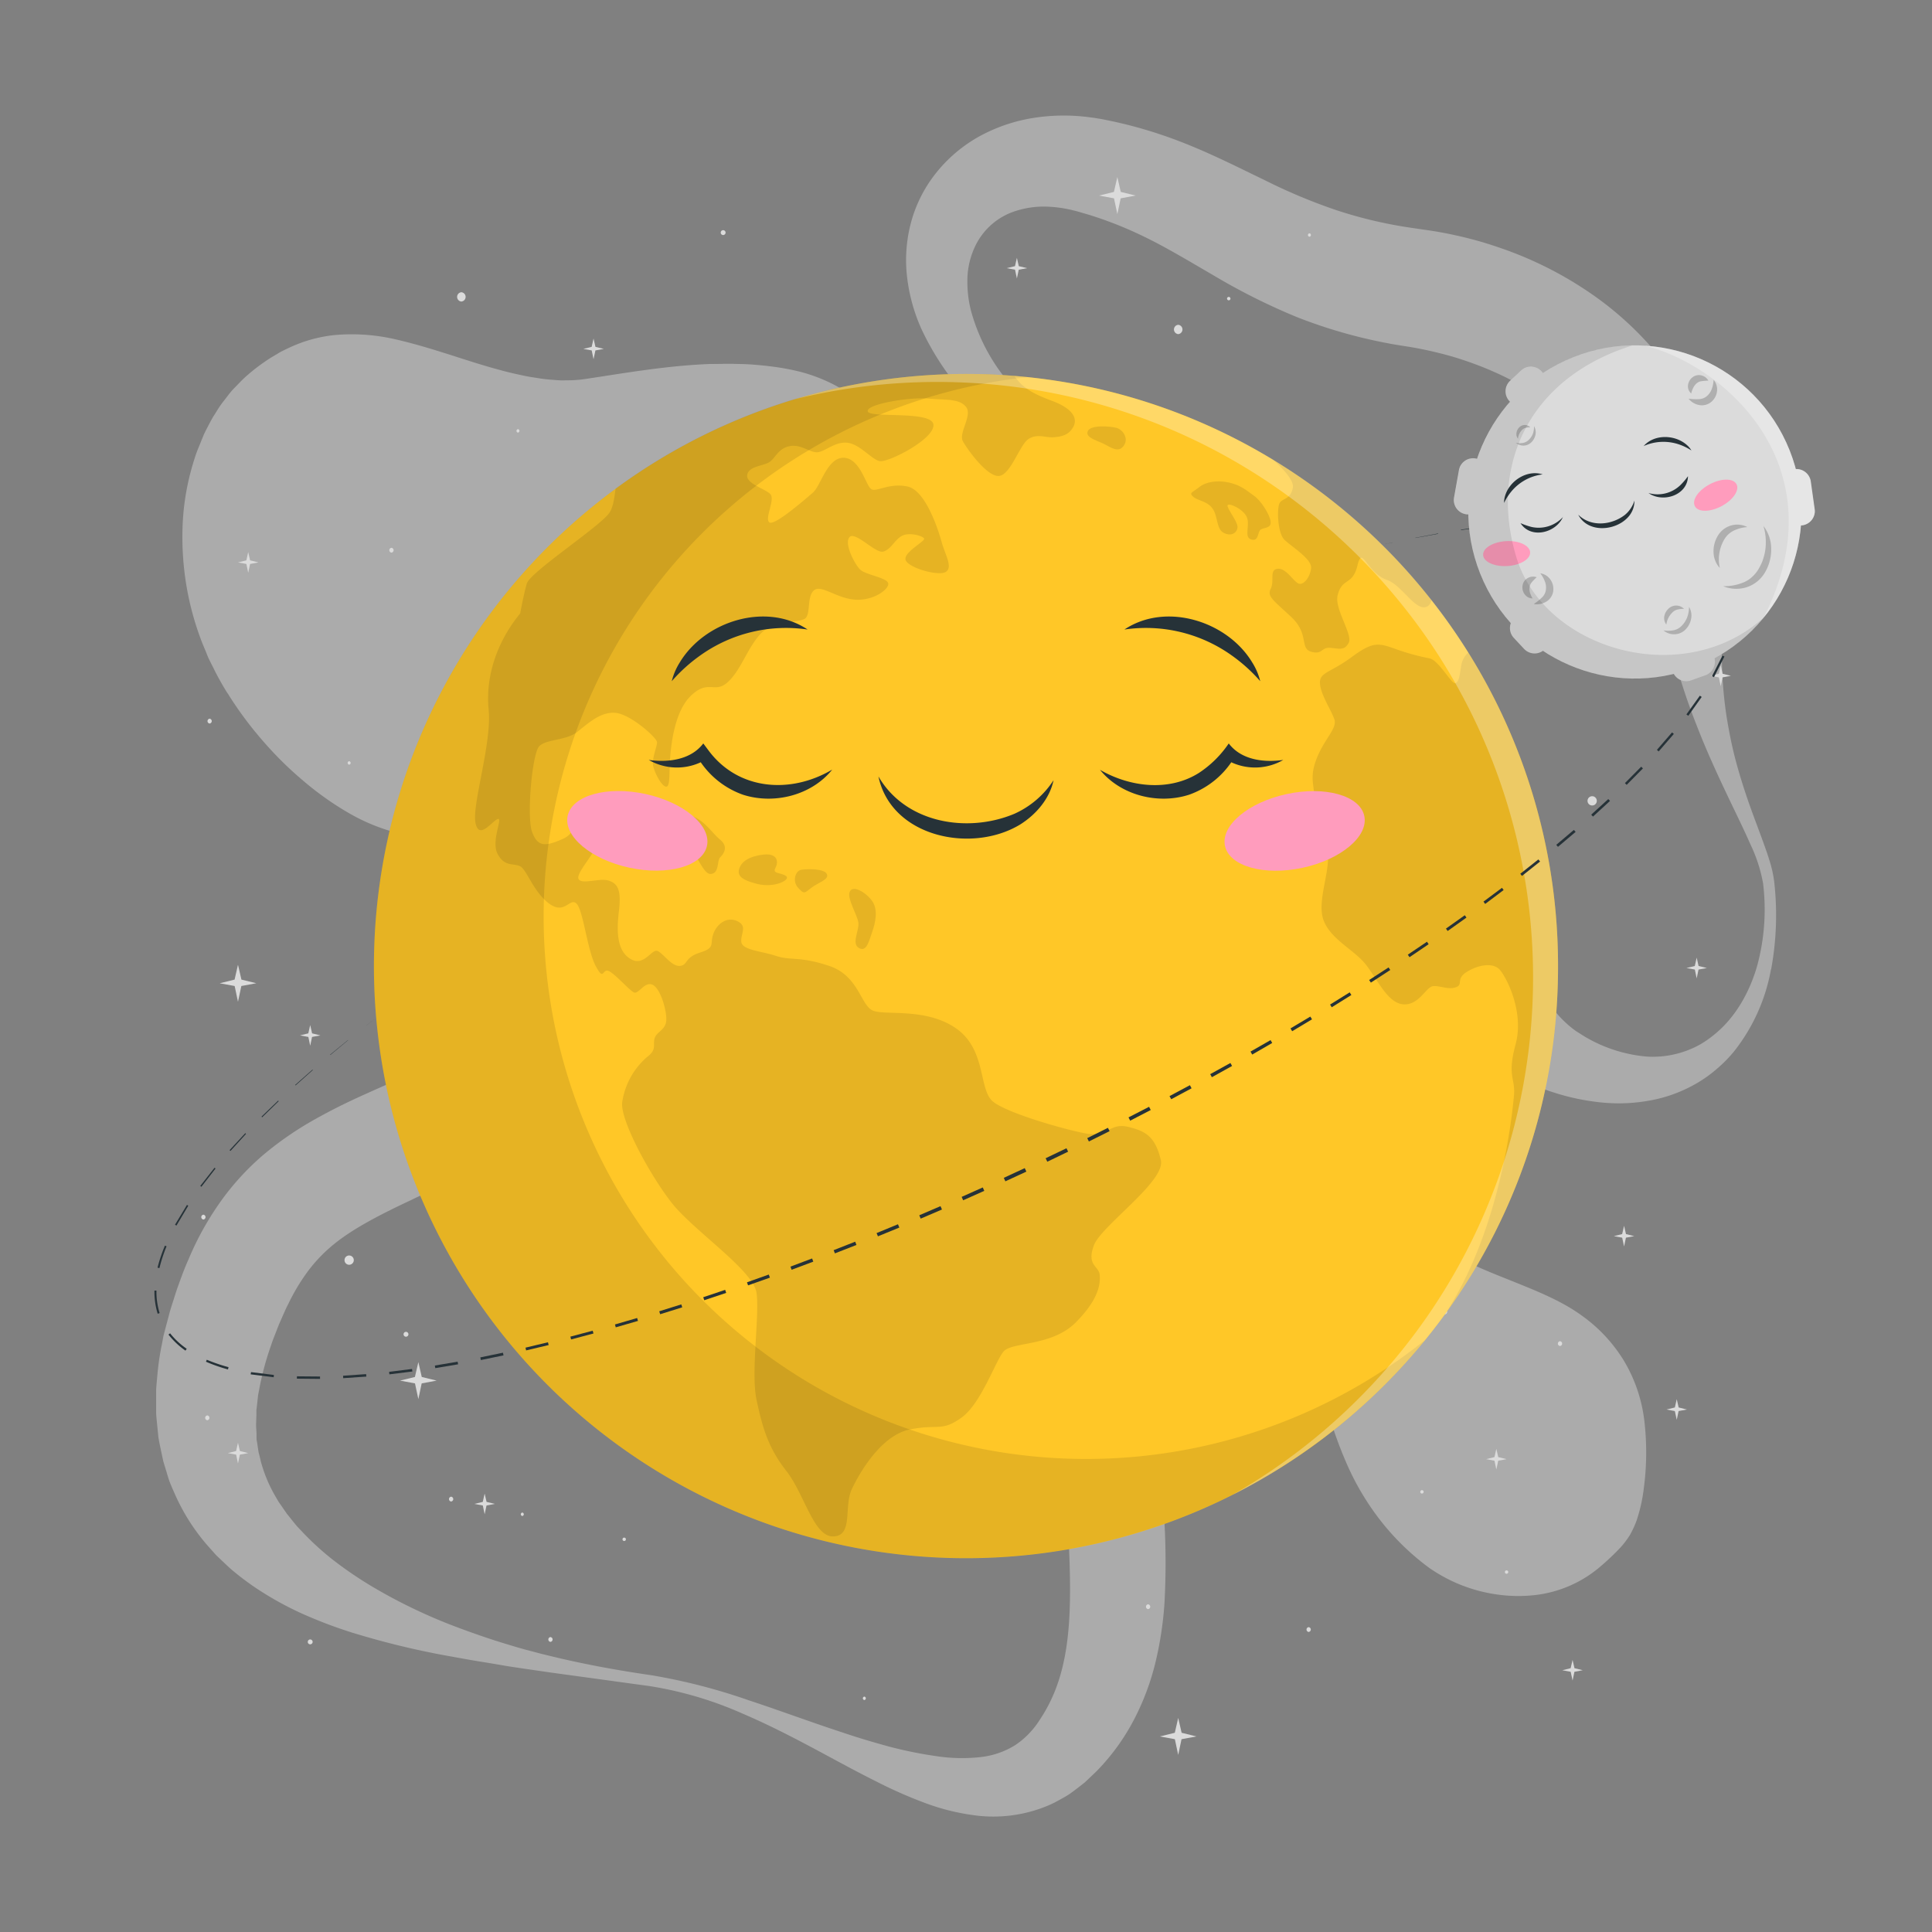 <svg xmlns="http://www.w3.org/2000/svg" viewBox="0 0 500 500"><rect x="0" y="0" width="500" height="500" fill="#808080" stroke="none"/><g id="freepik--background-complete--inject-15"><g style="opacity:0.4"><path d="M453,218.5c-1.47-3.34-3.08-6.66-4.69-10-3.21-6.7-6.41-13.52-9.16-20.63a165.72,165.72,0,0,1-7-22.07c-.46-1.9-.86-3.82-1.25-5.74s-.71-4-1.05-5.58c-.68-3.41-1.52-6.74-2.48-10a93,93,0,0,0-3.35-9.35,73.54,73.54,0,0,0-4.17-8.6,72.3,72.3,0,0,0-10.71-14.65c-8.08-8.68-18.7-14.83-30.5-18.72-2.94-1-6-1.78-9-2.45-1.52-.33-3-.62-4.52-.88l-2.71-.43c-1-.17-2-.31-3-.52a129.11,129.11,0,0,1-23.86-6.85,164.55,164.55,0,0,1-21.5-10.77c-6.56-3.81-12.47-7.39-18.39-10.22a97.41,97.41,0,0,0-9-3.81c-1.52-.57-3.06-1.08-4.61-1.57L279.82,55c-.66-.19-1.31-.38-2-.54a32.74,32.74,0,0,0-7.75-1,24,24,0,0,0-7.2,1.14,17.36,17.36,0,0,0-10.48,9.09,20.83,20.83,0,0,0-2,7.76,30.43,30.43,0,0,0,.89,8.92A48.52,48.52,0,0,0,260.25,98a62.15,62.15,0,0,0,15.2,14,94,94,0,0,0,19.06,9.43c6.75,2.53,13.79,4.51,21,6.56s14.65,4.19,22.13,8a47.36,47.36,0,0,1,10.86,7.45c.84.79,1.66,1.62,2.45,2.48s1.52,1.8,2.2,2.7c1.36,1.8,2.54,3.59,3.64,5.38a154.24,154.24,0,0,1,10.44,21.19c1.45,3.51,2.85,7,4.14,10.5s2.6,7,3.81,10.42c4.88,13.84,9.23,27.52,14.16,40.34a138.39,138.39,0,0,0,8.24,18,49,49,0,0,0,5,7.43,26.43,26.43,0,0,0,2.86,3c.49.47,1,.87,1.51,1.29l.78.58c.29.21.67.43,1,.64a37.61,37.61,0,0,0,17.61,6.06A25.18,25.18,0,0,0,440,270.3a27.55,27.55,0,0,0,4-2.84c5.15-4.28,8.78-10.64,10.74-17.46a55.6,55.6,0,0,0,1.54-21.4A39.46,39.46,0,0,0,453,218.5Zm5.33,32.36a47.73,47.73,0,0,1-9.56,21.24,35.08,35.08,0,0,1-4.31,4.4,34.14,34.14,0,0,1-5.09,3.7,37.19,37.19,0,0,1-12,4.54,44.71,44.71,0,0,1-12.9.58A59.39,59.39,0,0,1,402,282.7c-.51-.17-1-.31-1.53-.51l-1.69-.66a35.36,35.36,0,0,1-3.22-1.55,43.32,43.32,0,0,1-5.87-3.78,48.35,48.35,0,0,1-5.1-4.39c-1.59-1.53-3.05-3.12-4.45-4.73a104,104,0,0,1-13.26-20.57c-7.05-14.14-11.64-28.64-15.59-42.92-1-3.57-1.9-7.14-2.8-10.69l-2.66-10.54c-.91-3.47-1.76-6.93-2.73-10.27s-1.91-6.64-3.05-9.65c-.57-1.51-1.17-2.95-1.8-4.25-.31-.65-.63-1.25-.95-1.84s-.71-1.18-1.1-1.76a31,31,0,0,0-6.18-6.54c-5-4-11.45-7.27-18.1-10.13-13.36-5.82-27.93-10.41-41.22-18.44a101.69,101.69,0,0,1-9.64-6.62,86.35,86.35,0,0,1-8.78-7.92A70.45,70.45,0,0,1,238.4,85a45.8,45.8,0,0,1-3.57-12.66,37.82,37.82,0,0,1,.76-14.07,35.2,35.2,0,0,1,6.53-13.34,37.72,37.72,0,0,1,11.52-9.74,43,43,0,0,1,14-4.7,50.31,50.31,0,0,1,14.28-.15c1.17.14,2.31.33,3.46.53l3,.62c2,.45,4,.93,6,1.49a118.81,118.81,0,0,1,11.74,3.92c7.64,3,14.64,6.57,21.1,9.68a146,146,0,0,0,18.6,7.8,114.55,114.55,0,0,0,18.83,4.49l5.2.76c2.15.32,4.26.69,6.35,1.16a99.2,99.2,0,0,1,12.32,3.46,96.26,96.26,0,0,1,23.09,11.63,85,85,0,0,1,19.14,18.06A76.41,76.41,0,0,1,442.86,117a87.61,87.61,0,0,1,4.07,24.62,107,107,0,0,1-.36,12c-.16,2.08-.35,3.67-.51,5.46s-.27,3.52-.33,5.28a107.32,107.32,0,0,0,1.15,21.36c.59,3.56,1.28,7.12,2.2,10.64s2,7,3.19,10.48,2.52,6.91,3.8,10.41c.63,1.75,1.28,3.5,1.83,5.32a30.6,30.6,0,0,1,1.27,5.69A77,77,0,0,1,458.37,250.86Z" style="fill:#ebebeb"></path><path d="M142.45,432.84l-6.41-.93c-2.14-.32-4.28-.62-6.42-1s-4.28-.72-6.43-1.07-4.28-.76-6.43-1.14A212.62,212.62,0,0,1,91,422.48a120.45,120.45,0,0,1-12.77-4.85,84.31,84.31,0,0,1-12.38-6.91A73.67,73.67,0,0,1,60,406.28c-.95-.82-1.85-1.71-2.77-2.57-.46-.44-.93-.87-1.38-1.33l-1.28-1.44a52.39,52.39,0,0,1-8.84-13.23c-.57-1.25-1.13-2.5-1.65-3.77s-.85-2.62-1.27-3.94c-.2-.66-.42-1.32-.59-2l-.43-2c-.28-1.36-.59-2.72-.8-4.08l-.41-4.1c-.06-.69-.15-1.38-.17-2.06v-6.13c.09-1.33.22-2.66.34-4a67.15,67.15,0,0,1,1.17-7.85l.36-1.94.48-1.88,1-3.75c.32-1.27.71-2.44,1.09-3.62s.74-2.36,1.16-3.56c.88-2.39,1.71-4.77,2.81-7.18a76.74,76.74,0,0,1,7.89-14.35A67.17,67.17,0,0,1,68.24,298.8a85.84,85.84,0,0,1,13.23-9.11c4.41-2.47,8.68-4.57,12.84-6.43,8.33-3.76,16.2-7.08,24-10.54a416.17,416.17,0,0,0,45.19-23.34l2.75-1.64,2.73-1.69c1.81-1.14,3.64-2.24,5.44-3.41l11.11-7.18c1.92-1.26,3.91-2.43,5.87-3.65s4-2.3,6-3.45,4.05-2.21,6.09-3.29,4.13-2.07,6.21-3.08q6.27-3,12.74-5.5l3.24-1.23,3.29-1.14c2.17-.79,4.41-1.43,6.61-2.13,4.46-1.29,8.94-2.48,13.51-3.33a118.5,118.5,0,0,1,13.79-1.93,93.55,93.55,0,0,1,27.69,1.54c2.27.45,4.5,1.09,6.73,1.72l3.28,1.11c1.09.37,2.14.86,3.22,1.28a70.86,70.86,0,0,1,12.14,6.52,75,75,0,0,1,10.51,8.77c.78.83,1.58,1.62,2.36,2.49l2.26,2.74a38.67,38.67,0,0,1,3.85,6.16,33.22,33.22,0,0,1,3.41,14.53,46.75,46.75,0,0,1-2.45,14.52,91.67,91.67,0,0,1-5.49,13.08c-1,2.1-2.11,4.13-3.21,6.16l-3.38,6c-4.55,7.88-9.22,15.5-13.34,23.15-2.05,3.81-4,7.61-5.62,11.38a67.12,67.12,0,0,0-3.91,11.1A65.56,65.56,0,0,0,299.3,350a115.73,115.73,0,0,0-.17,11.82l.12,3,.18,3.08c.14,2.07.25,4.14.43,6.25l1,12.91a192.7,192.7,0,0,1,.51,27.8,91.48,91.48,0,0,1-2.25,15,65.29,65.29,0,0,1-5.61,15.12,56.54,56.54,0,0,1-9.63,13.32q-1.56,1.51-3.15,3c-1.15.92-2.33,1.82-3.5,2.68s-2.55,1.56-3.84,2.27-2.69,1.27-4.07,1.77A36.56,36.56,0,0,1,253,469.9a58,58,0,0,1-14-3.44A116.32,116.32,0,0,1,226.7,461c-3.93-1.95-7.73-4-11.54-6.05-7.57-4.09-15.07-8.09-22.87-11.42a96.12,96.12,0,0,0-24.24-7.18ZM193.68,440c8.2,2.7,16.26,5.72,24.39,8.37,4,1.36,8.12,2.58,12.17,3.68a107.43,107.43,0,0,0,12.09,2.44,44.13,44.13,0,0,0,11.37.25,21.33,21.33,0,0,0,9-3.08,21.79,21.79,0,0,0,6.26-6.38,40.75,40.75,0,0,0,4.62-9.15c2.29-6.42,3.15-13.67,3.31-21.53.36-15.75-2.08-33.33-.84-52.43.7-9.57,2.3-19.51,6.45-29.35a87.1,87.1,0,0,1,7.15-13.16c2.61-4,5.37-7.83,8.18-11.47,5.62-7.26,11.37-14.07,16.61-21,2.64-3.48,5.12-7,7.36-10.64a70.31,70.31,0,0,0,5.67-11.13,33.24,33.24,0,0,0,2.44-11.45,22.38,22.38,0,0,0-2.5-10.72,30.15,30.15,0,0,0-3-4.73l-1.91-2.16c-.67-.71-1.43-1.39-2.14-2.09a54.35,54.35,0,0,0-9.52-7.15,53.67,53.67,0,0,0-22.43-7,63.3,63.3,0,0,0-11.92,0A85.14,85.14,0,0,0,264.57,222a127.06,127.06,0,0,0-23.12,8.12c-1.87.91-3.75,1.73-5.59,2.7l-2.77,1.42-2.74,1.49c-3.67,1.94-7.25,4.12-10.83,6.26-1.78,1.1-3.54,2.24-5.31,3.36L209,248.85c-3.47,2.38-6.92,4.8-10.33,7.3L188,264c-1.83,1.35-3.7,2.63-5.55,4l-2.79,2-2.83,1.92a385.9,385.9,0,0,1-47.13,27.64c-4.05,2-8.09,4-12.11,5.81s-8,3.66-11.76,5.47c-7.64,3.6-14.42,7.11-19.35,11.11a39.31,39.31,0,0,0-6.55,6.72,52.13,52.13,0,0,0-5.32,8.79c-.84,1.61-1.56,3.4-2.34,5.13-.37.89-.71,1.82-1.07,2.73s-.73,1.84-1,2.71a75.55,75.55,0,0,0-2.91,10.48l-.5,2.58-.27,2.52-.16,1.27c0,.43,0,.83,0,1.24l-.08,2.48c0,.82.08,1.62.11,2.43l0,1.23c0,.4.12.79.17,1.19l.36,2.4c.22.77.4,1.55.58,2.35a36.81,36.81,0,0,0,3.87,9.21L72,388.5c.23.37.5.73.75,1.09l1.52,2.21c1.17,1.39,2.22,2.9,3.57,4.22a71.38,71.38,0,0,0,8.54,7.83,101.82,101.82,0,0,0,10,6.79A138.48,138.48,0,0,0,119,421.39c4,1.48,8,2.87,12,4.07,2,.61,4.07,1.24,6.14,1.76l3.08.82,3.11.75c8.3,2,16.72,3.52,25.2,4.75A152.39,152.39,0,0,1,193.68,440Z" style="fill:#ebebeb"></path><path d="M207.27,96.26a62.62,62.62,0,0,0-8.32-1.5c-1.34-.18-2.63-.28-3.94-.39s-2.59-.15-3.86-.17c-2.54-.1-5,0-7.5,0-9.83.39-19.22,1.89-28.49,3.32l-3.28.5-1.46.21-1.48.12c-1,.09-2,.06-3.06.09s-2.09-.09-3.16-.17-2.12-.19-3.21-.37-2.15-.32-3.24-.53c-2.16-.45-4.38-.92-6.56-1.53-8.82-2.32-17.53-5.77-27.26-8A49.92,49.92,0,0,0,86.74,86.7a36.58,36.58,0,0,0-8.33,1.83,39.9,39.9,0,0,0-4,1.66c-.66.32-1.32.63-2,1l-1.85,1.1a48.6,48.6,0,0,0-6.82,5.06c-1.08.94-2.1,2.07-3.15,3.13s-1.87,2.28-2.81,3.45-1.63,2.4-2.43,3.64c-.41.62-.73,1.25-1.06,1.87l-1,1.91-.49,1-.41,1-.81,2a36.41,36.41,0,0,0-1.42,3.94,64.3,64.3,0,0,0-2.87,16,76.67,76.67,0,0,0,.86,15.7,75.25,75.25,0,0,0,4,14.92c.46,1.2,1,2.39,1.45,3.56s1.11,2.33,1.67,3.48,1.16,2.29,1.79,3.4,1.25,2.22,2,3.31a94.41,94.41,0,0,0,9.1,12.23,92.25,92.25,0,0,0,10.71,10.5,78.06,78.06,0,0,0,12,8.37,49.55,49.55,0,0,0,13.45,5.17,32.23,32.23,0,0,0,14.61-.34,54.68,54.68,0,0,0,13.69-5.82,144.65,144.65,0,0,0,23.82-17.81c3.66-3.29,7.09-6.72,10.35-10.24a7,7,0,0,1,1-.94l.86-.75c.65-.44,1.16-1,1.84-1.37l.94-.66c.34-.2.69-.39,1-.62.63-.44,1.42-.8,2.08-1.23a88.7,88.7,0,0,1,10.06-4.7l6-2.37,3.23-1.26,3.36-1.39c2.27-.92,4.67-2.07,7.11-3.28a71,71,0,0,0,7.53-4.49,48.16,48.16,0,0,0,7.54-6.44,39.7,39.7,0,0,0,6.28-8.74l.66-1.21.56-1.24c.36-.83.73-1.66,1.06-2.51a42,42,0,0,0,1.48-5.06l.53-2.53.32-2.45a44.41,44.41,0,0,0,.31-4.81c0-.42,0-.74,0-1.23,0-.64,0-1.28-.08-1.91a21.67,21.67,0,0,0-.58-3.95c-.07-.32-.14-.66-.23-1l-.32-1c-.22-.67-.46-1.32-.71-2a26.6,26.6,0,0,0-1.95-3.66c-.38-.55-.76-1.1-1.16-1.63-.2-.27-.4-.54-.6-.78l-.63-.7c-.42-.45-.85-.89-1.29-1.34s-.86-.76-1.3-1.15-.89-.72-1.33-1l-1.29-.88c-.43-.28-.88-.6-1.3-.83l-1.25-.69A42.67,42.67,0,0,0,207.27,96.26Z" style="fill:#ebebeb"></path><path d="M341.24,338.68a45.43,45.43,0,0,0-.65,9.23,64.58,64.58,0,0,0,2.87,16.59A106.08,106.08,0,0,0,349,379.87a68.48,68.48,0,0,0,8.55,14,64.61,64.61,0,0,0,12.27,11.85,40.44,40.44,0,0,0,17.31,6.89,39.12,39.12,0,0,0,10,.21,31.39,31.39,0,0,0,16.57-7,63.75,63.75,0,0,0,5.64-5.29,22.93,22.93,0,0,0,2.46-3.23,25.81,25.81,0,0,0,1.73-3.73,41,41,0,0,0,1.86-8.19,70.38,70.38,0,0,0,.19-17.47,39.28,39.28,0,0,0-5.32-15.77,39.73,39.73,0,0,0-10.84-11.63c-4.32-3.16-9.4-5.42-14.38-7.47s-9.93-3.89-14.58-6.08-9.14-4.64-14.79-6.39a25.77,25.77,0,0,0-4.64-1,18.65,18.65,0,0,0-5.51.09,14.41,14.41,0,0,0-6.63,3.23,15.11,15.11,0,0,0-1.34,1.31c-.39.44-.79.9-1.16,1.38a23.36,23.36,0,0,0-1.76,2.79,28,28,0,0,0-1.28,2.75c-.32.85-.68,1.79-.9,2.61L342,335l-.3,1.25C341.52,337.08,341.39,337.86,341.24,338.68Z" style="fill:#ebebeb"></path></g><polygon points="103.53 357.3 107.4 358.02 108.27 362.1 109.13 358.02 113 357.3 109.15 356.36 108.27 352.51 107.38 356.36 103.53 357.3" style="fill:#dbdbdb"></polygon><polygon points="284.43 50.61 288.3 51.33 289.17 55.41 290.03 51.33 293.9 50.61 290.05 49.67 289.17 45.82 288.28 49.67 284.43 50.61" style="fill:#dbdbdb"></polygon><polygon points="300.18 449.39 304.05 450.1 304.92 454.18 305.78 450.1 309.65 449.39 305.8 448.44 304.92 444.59 304.04 448.44 300.18 449.39" style="fill:#dbdbdb"></polygon><polygon points="431.29 364.78 433.45 365.18 433.94 367.46 434.42 365.18 436.58 364.78 434.43 364.25 433.94 362.1 433.45 364.25 431.29 364.78" style="fill:#dbdbdb"></polygon><polygon points="401.69 100.11 403.85 100.52 404.33 102.79 404.81 100.52 406.98 100.11 404.82 99.59 404.33 97.44 403.84 99.59 401.69 100.11" style="fill:#dbdbdb"></polygon><polygon points="442.68 174.9 444.84 175.3 445.32 177.58 445.81 175.3 447.97 174.9 445.81 174.37 445.32 172.22 444.83 174.37 442.68 174.9" style="fill:#dbdbdb"></polygon><polygon points="58.95 376.06 61.11 376.46 61.59 378.74 62.08 376.46 64.24 376.06 62.09 375.53 61.59 373.38 61.1 375.53 58.95 376.06" style="fill:#dbdbdb"></polygon><polygon points="417.66 319.91 419.82 320.31 420.31 322.59 420.79 320.31 422.95 319.91 420.8 319.38 420.31 317.23 419.81 319.38 417.66 319.91" style="fill:#dbdbdb"></polygon><polygon points="122.78 389.21 124.95 389.62 125.43 391.89 125.91 389.62 128.08 389.21 125.92 388.69 125.43 386.54 124.94 388.69 122.78 389.21" style="fill:#dbdbdb"></polygon><path d="M80.28,424.29a.63.63,0,0,1,0,1.26A.63.63,0,0,1,80.28,424.29Z" style="fill:#dbdbdb"></path><path d="M373.9,338.88a.63.63,0,0,1,0,1.26A.63.63,0,0,1,373.9,338.88Z" style="fill:#dbdbdb"></path><path d="M379.82,249.26a.63.63,0,0,1,0,1.25A.63.63,0,0,1,379.82,249.26Z" style="fill:#dbdbdb"></path><path d="M142.46,423.67a.63.63,0,0,1,0,1.25A.63.63,0,0,1,142.46,423.67Z" style="fill:#dbdbdb"></path><path d="M116.75,387.34a.63.63,0,0,1,0,1.25A.63.63,0,0,1,116.75,387.34Z" style="fill:#dbdbdb"></path><path d="M403.73,347.1a.63.63,0,0,1,0,1.25A.63.63,0,0,1,403.73,347.1Z" style="fill:#dbdbdb"></path><path d="M377.5,277.76a.63.63,0,0,1,0,1.26A.63.63,0,0,1,377.5,277.76Z" style="fill:#dbdbdb"></path><path d="M368,385.65a.44.44,0,0,1,0,.88A.44.44,0,0,1,368,385.65Z" style="fill:#dbdbdb"></path><path d="M134.05,111.07a.45.45,0,0,1,0,.89A.45.45,0,0,1,134.05,111.07Z" style="fill:#dbdbdb"></path><path d="M135.17,391.45a.45.45,0,0,1,0,.89A.45.45,0,0,1,135.17,391.45Z" style="fill:#dbdbdb"></path><polygon points="56.86 254.47 60.73 255.18 61.59 259.26 62.46 255.18 66.33 254.46 62.48 253.52 61.59 249.67 60.71 253.52 56.86 254.47" style="fill:#dbdbdb"></polygon><polygon points="424.86 154.8 428.73 155.51 429.59 159.59 430.45 155.51 434.32 154.8 430.47 153.85 429.59 150 428.71 153.85 424.86 154.8" style="fill:#dbdbdb"></polygon><polygon points="260.52 69.4 262.69 69.8 263.17 72.08 263.65 69.8 265.82 69.4 263.66 68.88 263.17 66.72 262.68 68.88 260.52 69.4" style="fill:#dbdbdb"></polygon><polygon points="61.59 145.55 63.76 145.95 64.24 148.23 64.72 145.95 66.89 145.55 64.73 145.02 64.24 142.87 63.75 145.02 61.59 145.55" style="fill:#dbdbdb"></polygon><path d="M101.31,141.77a.63.63,0,0,1,0,1.25A.63.63,0,0,1,101.31,141.77Z" style="fill:#dbdbdb"></path><path d="M53.65,366.31a.63.63,0,0,1,0,1.25A.63.63,0,0,1,53.65,366.31Z" style="fill:#dbdbdb"></path><path d="M105.07,344.68a.63.63,0,0,1,0,1.26A.63.63,0,0,1,105.07,344.68Z" style="fill:#dbdbdb"></path><path d="M54.25,186a.63.63,0,0,1,0,1.25A.63.63,0,0,1,54.25,186Z" style="fill:#dbdbdb"></path><path d="M187.15,59.57a.63.63,0,0,1,0,1.26A.63.63,0,0,1,187.15,59.57Z" style="fill:#dbdbdb"></path><path d="M161.54,397.93a.44.44,0,0,1,0,.88A.44.44,0,0,1,161.54,397.93Z" style="fill:#dbdbdb"></path><polygon points="436.45 250.52 438.62 250.92 439.1 253.2 439.58 250.92 441.74 250.52 439.59 250 439.1 247.84 438.61 250 436.45 250.52" style="fill:#dbdbdb"></polygon><path d="M318,76.84a.44.44,0,0,1,0,.88A.44.44,0,0,1,318,76.84Z" style="fill:#dbdbdb"></path><path d="M223.69,439.08a.45.45,0,0,1,0,.89A.45.45,0,0,1,223.69,439.08Z" style="fill:#dbdbdb"></path><path d="M411.62,172.26a.44.44,0,0,1,0,.88A.44.44,0,0,1,411.62,172.26Z" style="fill:#dbdbdb"></path><path d="M338.88,60.38a.45.45,0,0,1,0,.89A.45.45,0,0,1,338.88,60.38Z" style="fill:#dbdbdb"></path><path d="M304.92,84.06a1.21,1.21,0,0,1,0,2.41A1.21,1.21,0,0,1,304.92,84.06Z" style="fill:#dbdbdb"></path><path d="M412.05,206.06a1.2,1.2,0,0,1,0,2.4A1.2,1.2,0,0,1,412.05,206.06Z" style="fill:#dbdbdb"></path><path d="M90.36,324.92a1.2,1.2,0,0,1,0,2.4A1.2,1.2,0,0,1,90.36,324.92Z" style="fill:#dbdbdb"></path><polygon points="150.97 90.29 153.13 90.69 153.61 92.97 154.09 90.69 156.26 90.29 154.1 89.77 153.61 87.61 153.12 89.77 150.97 90.29" style="fill:#dbdbdb"></polygon><path d="M338.68,421.1a.63.63,0,0,1,0,1.25A.63.63,0,0,1,338.68,421.1Z" style="fill:#dbdbdb"></path><path d="M297.13,415.19a.63.63,0,0,1,0,1.25A.63.63,0,0,1,297.13,415.19Z" style="fill:#dbdbdb"></path><polygon points="384.61 377.63 386.77 378.03 387.25 380.31 387.74 378.03 389.9 377.63 387.75 377.1 387.25 374.95 386.76 377.1 384.61 377.63" style="fill:#dbdbdb"></polygon><polygon points="404.33 432.26 406.49 432.66 406.98 434.94 407.46 432.66 409.62 432.25 407.47 431.73 406.98 429.58 406.48 431.73 404.33 432.26" style="fill:#dbdbdb"></polygon><path d="M389.9,406.41a.44.44,0,0,1,0,.88A.44.44,0,0,1,389.9,406.41Z" style="fill:#dbdbdb"></path><polygon points="77.64 267.96 79.8 268.36 80.28 270.64 80.76 268.36 82.93 267.96 80.77 267.43 80.28 265.28 79.79 267.43 77.64 267.96" style="fill:#dbdbdb"></polygon><path d="M52.64,314.36a.63.63,0,0,1,0,1.25A.63.63,0,0,1,52.64,314.36Z" style="fill:#dbdbdb"></path><path d="M90.36,197a.45.45,0,0,1,0,.89A.45.45,0,0,1,90.36,197Z" style="fill:#dbdbdb"></path><path d="M119.4,75.63a1.21,1.21,0,0,1,0,2.41A1.21,1.21,0,0,1,119.4,75.63Z" style="fill:#dbdbdb"></path></g><g id="freepik--Earth--inject-15"><path d="M403.22,250A152.47,152.47,0,0,1,374,340.07v0A153.24,153.24,0,1,1,250,96.78q6.3,0,12.49.5a152.23,152.23,0,0,1,67,21.73,153.84,153.84,0,0,1,40.93,36.28A152.69,152.69,0,0,1,403.22,250Z" style="fill:#FFC727"></path><g style="opacity:0.1"><path d="M283.09,322.32c-1.93,5.15,1.28,5.36,1.5,7.51s0,6.22-6.22,12.45-16.53,4.93-18.67,7.51-5.8,13.52-10.95,17.16-6,1.51-13.3,3-12.88,10.94-15,15.45.43,12-4.72,12.23-7.51-10.94-12.23-16.95-6.22-11.37-7.72-18.46.85-21.89,0-27.68-16.31-16.09-21.89-23.18-13.31-21.24-12.88-26a19.18,19.18,0,0,1,6.44-11.8c2.57-1.94,1.5-3,1.93-4.73s2.58-2.14,3-4.29-1.28-8.58-3.43-9.65-3.65,2.57-4.93,1.93-5.15-5.15-6.66-5.58-1.07,2.79-3.22-1.29-3.21-14.38-4.93-16.09-3,3-7.08,0-5.8-8.8-7.51-9.66-4.08.21-5.85-3.22,1.55-9.66,0-9-4.88,5.58-5.74.85,4.29-20.6,3.43-29.18,2.15-17.6,8.16-24.89c0,0,.85-4.72,1.71-7.73s19.32-15,21.46-18.45c.9-1.44,1.2-3.69,1.52-6.11A152.51,152.51,0,0,1,250,96.78q6.3,0,12.49.5.21.3.42.57c1.86,2.36,3.87,3.86,9.31,5.87s6.72,4.57,5.57,6.72-3,2.57-5.15,2.72-4.15-1-6.43.43-4.58,9.15-7.59,9.58-8.29-6.86-9.44-9,2.58-6.72.82-8.87-4.82-1.72-9.69-2.15-16.16,1.44-15.74,3.3,16.6-.29,17,3.43-11.87,10-14,9.44-5-4.29-8.16-4.72-5.72,2.15-7.7,2.43-4.31-2.14-7.32-1.57-3.72,3.14-5.29,4.15-5.3,1-5.72,3.29,4.72,3.58,6,5-1.57,6.29-.28,7.29,9.3-6,11.3-7.72,3.72-9.16,8-9,5.73,7.44,7.15,8.16,4.58-1.72,9.31-.72,8,11.31,8.86,14.45,2.87,6.3,1.15,7.59-9.44-.86-10.44-2.87,5.15-5,4.72-5.72-4-1.72-5.87-.6-2.72,3.46-4.72,4-7.3-5.44-8.73-3.73,1.43,7.16,2.86,8.45,6.73,2,7.16,3.43-3.58,4.57-8.45,4.29-8.86-4-10.73-2.43-.85,5.72-2.14,7.15-8.3.43-11.73,4.15-5,9.3-8.44,12.45-5-.86-9.59,3.57-5.29,14.31-5.43,17.74,0,6.15-1.15,5.72-2.72-3.43-3.15-5.29,1-5,1-6.15-6.59-7-10.45-7.58-7.3,2.57-10.15,4.86-8,1.86-9.87,3.72-3.3,18.32-1.87,22.18,3.29,3.86,7.87,1.86,2-5.87,4.72-5a6.39,6.39,0,0,1,4.15,6c0,2.29-5.43,7.72-4.72,9.3s5.44-.29,7.73.43,3.43,2.14,2.72,8-.29,10.44,3.14,12.37,5.37-2.79,6.87-2.14,3.65,4.07,5.79,3.86,1.08-2.15,5.15-3.43,2.58-2.15,3.44-4.72,3.43-4.73,6.22-3.44.86,3.22,1.07,5.37,5.15,2.36,9,3.64,6,0,13.73,2.58,8.15,10.3,11.37,11.59,13.95-.86,21.68,4.72,5.58,15.88,9.44,18.88,18.24,7.09,23.82,8.16,6.44-2.79,10.94-1.72,7.09,2.36,8.59,8.59C301.79,305.69,285,317.17,283.09,322.32Z"></path><path d="M167.78,212.59c.14,1.21,3.72,1.72,8,4.15s5.86,9.58,8.15,9.44,1.58-3.43,2.44-4.29,2.28-2.72,0-4.58-4.52-5.87-8.7-6.44-4.9-2.29-6.76-2.14A3.23,3.23,0,0,0,167.78,212.59Z"></path><path d="M191.38,224.61c-.63,1.75,0,3,4.58,4.15s8.87-1.15,7.44-2.08-3.58-.5-2.72-2.07.57-3.87-3.15-3.44S192,223,191.38,224.61Z"></path><path d="M207.41,225.09c-1.57.23-2.44,2.95-.86,4.67s1.57,1.43,3.43,0,4.72-2.15,4-3.58S209,224.87,207.41,225.09Z"></path><path d="M219.85,230.94c.7-2.15,4.29,0,5.87,2.25s.86,5.58,0,8-1.43,5.29-3.44,4.15.15-4.58-.14-6.58S219.28,232.69,219.85,230.94Z"></path><path d="M281.51,111.59c-.75,1.79,2.72,2.43,4.72,3.57s3.58,1.86,4.72,0-.42-4-2-4.43S282.23,109.87,281.51,111.59Z"></path><path d="M308.55,128.32c1.32,1.4,3.58,1.15,5.15,3.15s1,5.44,3,6.44,3.43,0,3.57-1.43-2.86-5-2.57-5.72,4.15,1,5,3.14-.86,5.15,1.14,5.73,1.57-2,2.43-2.58,2.72-.28,2.58-2-2.44-5.44-4.29-6.73-3.3-2.71-6.44-3.43-6.15-.14-7.73,1.15S307.74,127.47,308.55,128.32Z"></path><path d="M370.45,155.29a2.55,2.55,0,0,1-.81,1.5c-3,2.15-6.58-5.29-10.73-6.72s-6-6.72-6.87-5.58-.57,2.72-1.86,4.58-3.14,1.43-4,5,4,10.15,2.86,12.3-2.57,1.43-4.87,1.29-1.86,1.86-4.86,1-.43-4.58-5.15-9-6.3-5.3-5.29-7.3-.43-4.86,1.71-5.15,3.87,2.86,5.3,3.72,3.29-1.72,3.43-4-5-5.43-6.87-7.21-2-8.24-1.28-9.53,2.86-.86,3.43-4c.33-1.85-2.59-4.94-5.07-7.17A153.84,153.84,0,0,1,370.45,155.29Z"></path><path d="M391.81,283.55c.43-4.58-1.85-4.87.43-13.31s-2.43-17.45-4.14-19.31-5.44-1.29-8.45.57-.85,3.29-2.86,4-4-.43-5.86-.29-3.58,4.87-7.58,4.72-6.58-5.86-9.59-9.94-9.16-6.65-11.16-11.66,1.86-12.73,1-18.6-4.72-4.58-5.44-7.87.58-1.71,1.58-4.86-1.15-4.86.86-10.3,5.58-8.16,4.72-10.59-3.58-6.43-3.72-9.29,2.72-2.72,8.15-6.73,6.87-3.72,11-2.29a58.38,58.38,0,0,0,9.15,2.57c2.44.43,5.73,6.73,6.73,6.44s1.15-2.14,1.58-4.86a6,6,0,0,1,1.78-3.08A153.31,153.31,0,0,1,374,340.07C388.55,317.8,391.38,288.13,391.81,283.55Z"></path></g><path d="M368.7,346.89A153.23,153.23,0,1,1,250,96.78q6.3,0,12.49.5c1.14.09,2.28.19,3.41.32A140.4,140.4,0,1,0,368.7,346.89Z" style="opacity:0.1"></path><path d="M403.22,250A152.47,152.47,0,0,1,374,340.07s0,0,0,0a154,154,0,0,1-55,46.78,154.81,154.81,0,0,0,48.33-43.29l0,0a154.18,154.18,0,0,0,6.08-172.18,151.44,151.44,0,0,0-9.62-13.68,154.88,154.88,0,0,0-41.15-36.49,153.2,153.2,0,0,0-67.44-21.85c-4.13-.34-8.33-.51-12.55-.51a154.1,154.1,0,0,0-37,4.48A153,153,0,0,1,250,96.78q6.3,0,12.49.5A153.17,153.17,0,0,1,403.22,250Z" style="fill:#fff;opacity:0.3"></path><ellipse cx="164.94" cy="215.03" rx="9.76" ry="18.44" transform="translate(-80.03 330.92) rotate(-77.83)" style="fill:#ff9cbd"></ellipse><ellipse cx="335.06" cy="215.03" rx="18.44" ry="9.76" transform="translate(-37.81 75.48) rotate(-12.17)" style="fill:#ff9cbd"></ellipse><path d="M227.34,200.94c7,12.1,23,14.77,35.18,9.67a23.64,23.64,0,0,0,10.14-8.69c-1,4.71-4.42,8.81-8.66,11.47-12.52,7.59-33.39,3.26-36.66-12.45Z" style="fill:#263238"></path><path d="M209,162.92a38.22,38.22,0,0,0-27.72,6.67,41.94,41.94,0,0,0-7.43,6.7,16.57,16.57,0,0,1,2.08-4.86c6.45-10.7,22.35-15.69,33.07-8.51Z" style="fill:#263238"></path><path d="M291,162.92c10.72-7.18,26.62-2.19,33.07,8.51a16.57,16.57,0,0,1,2.08,4.86,41.94,41.94,0,0,0-7.43-6.7A38.22,38.22,0,0,0,291,162.92Z" style="fill:#263238"></path><path d="M284.65,199.21c7.75,4.51,17.89,5.71,25.63.82A27.59,27.59,0,0,0,318,192.4c3.23,4.28,9.09,5,14.11,4.27a14.58,14.58,0,0,1-13.22.71,9.87,9.87,0,0,1-1.89-1.15l2.54-.36a22.19,22.19,0,0,1-11.8,9.8c-8.05,2.6-17.73.16-23.08-6.46Z" style="fill:#263238"></path><path d="M215.35,199.21c-5.35,6.62-15,9.06-23.08,6.46a22.23,22.23,0,0,1-11.8-9.8l2.54.36a9.87,9.87,0,0,1-1.89,1.15,14.58,14.58,0,0,1-13.22-.71c5,.71,10.88,0,14.11-4.27l1.3,1.74c7.69,10.42,21.26,11.4,32,5.07Z" style="fill:#263238"></path></g><g id="freepik--Circle--inject-15"><polygon points="357.51 141.01 360.44 140.37 360.44 140.39 357.51 141.01" style="fill:#263238"></polygon><polygon points="366.3 139.17 372.19 138.06 372.2 138.15 366.31 139.22 366.3 139.17" style="fill:#263238"></polygon><polygon points="378.09 137.07 384.01 136.21 384.03 136.36 378.11 137.19 378.09 137.07" style="fill:#263238"></polygon><polygon points="389.96 135.48 395.92 134.91 395.94 135.13 389.98 135.67 389.96 135.48" style="fill:#263238"></polygon><polygon points="401.9 134.53 407.88 134.37 407.89 134.66 401.91 134.79 401.9 134.53" style="fill:#263238"></polygon><polygon points="413.88 134.46 419.86 134.88 419.82 135.24 413.86 134.78 413.88 134.46" style="fill:#263238"></polygon><path d="M425.8,135.71a55.83,55.83,0,0,1,5.85,1.38l-.12.4a56.92,56.92,0,0,0-5.8-1.39Z" style="fill:#263238"></path><path d="M437.28,139.2a26.9,26.9,0,0,1,5.16,3.13l-.31.39a26.36,26.36,0,0,0-5-3.1Z" style="fill:#263238"></path><path d="M446.56,146.75l.75,1.32a10.1,10.1,0,0,1,.69,1.35,16.19,16.19,0,0,1,.95,2.88l-.5.12a17,17,0,0,0-.92-2.8,10.77,10.77,0,0,0-.67-1.31l-.73-1.28Z" style="fill:#263238"></path><path d="M449.41,158.32a29.05,29.05,0,0,1-1.07,5.93l-.52-.15a28.11,28.11,0,0,0,1.05-5.82Z" style="fill:#263238"></path><polygon points="446.28 169.9 443.57 175.26 443.07 174.98 445.77 169.68 446.28 169.9" style="fill:#263238"></polygon><polygon points="440.4 180.37 436.92 185.25 436.44 184.89 439.92 180.04 440.4 180.37" style="fill:#263238"></polygon><polygon points="433.19 189.94 429.26 194.47 428.81 194.06 432.72 189.55 433.19 189.94" style="fill:#263238"></polygon><polygon points="425.19 198.86 420.98 203.12 420.53 202.67 424.74 198.42 425.19 198.86" style="fill:#263238"></polygon><polygon points="416.67 207.28 412.26 211.33 411.81 210.83 416.22 206.8 416.67 207.28" style="fill:#263238"></polygon><polygon points="407.77 215.29 403.2 219.16 402.76 218.64 407.32 214.78 407.77 215.29" style="fill:#263238"></polygon><polygon points="398.57 222.96 393.88 226.69 393.45 226.13 398.13 222.42 398.57 222.96" style="fill:#263238"></polygon><polygon points="389.14 230.34 384.36 233.94 383.92 233.34 388.71 229.77 389.14 230.34" style="fill:#263238"></polygon><polygon points="379.52 237.47 374.65 240.94 374.21 240.32 379.09 236.86 379.52 237.47" style="fill:#263238"></polygon><polygon points="369.73 244.36 364.78 247.72 364.34 247.07 369.3 243.72 369.73 244.36" style="fill:#263238"></polygon><polygon points="359.8 251.03 354.78 254.3 354.34 253.62 359.36 250.37 359.8 251.03" style="fill:#263238"></polygon><polygon points="349.73 257.51 344.65 260.68 344.22 259.98 349.3 256.82 349.73 257.51" style="fill:#263238"></polygon><polygon points="339.55 263.8 334.41 266.88 333.98 266.15 339.11 263.09 339.55 263.8" style="fill:#263238"></polygon><polygon points="329.25 269.92 324.07 272.92 323.63 272.15 328.82 269.18 329.25 269.92" style="fill:#263238"></polygon><polygon points="318.86 275.87 313.63 278.78 313.2 277.99 318.43 275.1 318.86 275.87" style="fill:#263238"></polygon><polygon points="308.38 281.65 303.11 284.48 302.67 283.67 307.95 280.85 308.38 281.65" style="fill:#263238"></polygon><polygon points="297.81 287.27 292.5 290.02 292.06 289.18 297.38 286.44 297.81 287.27" style="fill:#263238"></polygon><polygon points="287.16 292.74 281.8 295.41 281.38 294.55 286.73 291.88 287.16 292.74" style="fill:#263238"></polygon><polygon points="276.43 298.05 271.04 300.65 270.61 299.75 276 297.17 276.43 298.05" style="fill:#263238"></polygon><polygon points="265.62 303.21 260.19 305.72 259.78 304.83 265.2 302.31 265.62 303.21" style="fill:#263238"></polygon><polygon points="254.73 308.19 249.26 310.63 248.88 309.75 254.34 307.31 254.73 308.19" style="fill:#263238"></polygon><polygon points="243.78 313.02 238.27 315.38 237.91 314.51 243.4 312.15 243.78 313.02" style="fill:#263238"></polygon><polygon points="232.75 317.69 227.21 319.96 226.86 319.12 232.39 316.84 232.75 317.69" style="fill:#263238"></polygon><polygon points="221.65 322.19 216.07 324.37 215.75 323.54 221.32 321.35 221.65 322.19" style="fill:#263238"></polygon><polygon points="210.48 326.51 204.87 328.61 204.57 327.8 210.17 325.69 210.48 326.51" style="fill:#263238"></polygon><polygon points="199.25 330.65 193.6 332.65 193.32 331.86 198.96 329.85 199.25 330.65" style="fill:#263238"></polygon><polygon points="187.94 334.6 182.26 336.5 182 335.72 187.67 333.81 187.94 334.6" style="fill:#263238"></polygon><polygon points="176.56 338.34 170.85 340.12 170.61 339.36 176.32 337.57 176.56 338.34" style="fill:#263238"></polygon><polygon points="165.11 341.85 159.36 343.51 159.15 342.77 164.89 341.1 165.11 341.85" style="fill:#263238"></polygon><polygon points="153.59 345.11 147.8 346.64 147.61 345.92 153.39 344.38 153.59 345.11" style="fill:#263238"></polygon><polygon points="141.99 348.1 136.16 349.48 136 348.77 141.81 347.38 141.99 348.1" style="fill:#263238"></polygon><polygon points="130.31 350.77 124.44 351.98 124.31 351.29 130.16 350.08 130.31 350.77" style="fill:#263238"></polygon><polygon points="118.56 353.08 112.65 354.07 112.54 353.4 118.43 352.4 118.56 353.08" style="fill:#263238"></polygon><polygon points="106.72 354.94 100.77 355.68 100.7 355.03 106.63 354.29 106.72 354.94" style="fill:#263238"></polygon><polygon points="94.81 356.26 88.82 356.67 88.79 356.04 94.75 355.62 94.81 356.26" style="fill:#263238"></polygon><polygon points="82.83 356.86 76.83 356.8 76.85 356.19 82.82 356.24 82.83 356.86" style="fill:#263238"></polygon><polygon points="70.83 356.43 64.87 355.68 64.97 355.1 70.89 355.84 70.83 356.43" style="fill:#263238"></polygon><path d="M59,354.41a44.07,44.07,0,0,1-5.7-2l.22-.51a44.3,44.3,0,0,0,5.62,1.92Z" style="fill:#263238"></path><path d="M48,349.54a20.64,20.64,0,0,1-4.4-4.15l.42-.33a19.84,19.84,0,0,0,4.3,4Z" style="fill:#263238"></path><path d="M40.81,340a19.3,19.3,0,0,1-.84-6h.52a18.46,18.46,0,0,0,.82,5.82Z" style="fill:#263238"></path><path d="M40.77,328.07a39.33,39.33,0,0,1,1.91-5.7l.43.17a38.86,38.86,0,0,0-1.85,5.65Z" style="fill:#263238"></path><polygon points="45.29 316.96 48.39 311.83 48.72 312.04 45.67 317.17 45.29 316.96" style="fill:#263238"></polygon><polygon points="51.83 306.92 55.53 302.21 55.78 302.41 52.12 307.13 51.83 306.92" style="fill:#263238"></polygon><polygon points="59.42 297.66 63.49 293.26 63.67 293.44 59.64 297.86 59.42 297.66" style="fill:#263238"></polygon><polygon points="67.68 288.99 71.99 284.84 72.12 284.98 67.84 289.15 67.68 288.99" style="fill:#263238"></polygon><polygon points="76.39 280.79 80.88 276.82 80.95 276.92 76.49 280.9 76.39 280.79" style="fill:#263238"></polygon><polygon points="85.44 272.95 90.06 269.16 90.09 269.2 85.49 273.02 85.44 272.95" style="fill:#263238"></polygon><polygon points="94.82 265.39 97.19 263.55 94.83 265.4 94.82 265.39" style="fill:#263238"></polygon></g><g id="freepik--Moon--inject-15"><path d="M383.64,130.08l1.27-7.1a3.73,3.73,0,0,0-3-4.33h0a3.73,3.73,0,0,0-4.33,3l-1.27,7.1a3.73,3.73,0,0,0,3,4.33h0A3.73,3.73,0,0,0,383.64,130.08Z" style="fill:#dbdbdb"></path><path d="M469.64,131.72l-1-7.14a3.75,3.75,0,0,0-4.24-3.16h0a3.73,3.73,0,0,0-3.16,4.23l1,7.14a3.73,3.73,0,0,0,4.23,3.16h0A3.74,3.74,0,0,0,469.64,131.72Z" style="fill:#dbdbdb"></path><path d="M395.92,104l2.83-2.64a3.73,3.73,0,0,0,.18-5.28h0a3.73,3.73,0,0,0-5.28-.18l-2.83,2.64a3.73,3.73,0,0,0-.18,5.28h0A3.73,3.73,0,0,0,395.92,104Z" style="fill:#dbdbdb"></path><path d="M399.88,162.86,397.24,160a3.73,3.73,0,0,0-5.28-.18h0a3.73,3.73,0,0,0-.18,5.28l2.64,2.83a3.73,3.73,0,0,0,5.28.18h0A3.73,3.73,0,0,0,399.88,162.86Z" style="fill:#dbdbdb"></path><path d="M437.71,176.08l3.65-1.31A3.74,3.74,0,0,0,443.6,170h0a3.74,3.74,0,0,0-4.79-2.24l-3.64,1.32a3.73,3.73,0,0,0-2.24,4.78h0A3.72,3.72,0,0,0,437.71,176.08Z" style="fill:#dbdbdb"></path><circle cx="423.11" cy="132.49" r="43.11" transform="translate(-19 165.84) rotate(-21.7)" style="fill:#dbdbdb"></circle><path d="M456.38,136.13a9.61,9.61,0,0,1,2,5.71,11.69,11.69,0,0,1-1.48,6.08,8.56,8.56,0,0,1-4.88,4.06,8.91,8.91,0,0,1-6.08-.28,12.89,12.89,0,0,0,5.55-1.09,7.54,7.54,0,0,0,2.17-1.51,8.47,8.47,0,0,0,1.6-2.1c.22-.4.43-.81.62-1.22s.35-.85.47-1.29a12.79,12.79,0,0,0,.57-2.68A14.62,14.62,0,0,0,456.38,136.13Z" style="opacity:0.2"></path><path d="M445.09,147a6.19,6.19,0,0,1-1.62-3.89,7.72,7.72,0,0,1,1-4.28A5.86,5.86,0,0,1,448,136a5.67,5.67,0,0,1,4.22.41,9.55,9.55,0,0,0-3.69,1,5.77,5.77,0,0,0-2.39,2.38A10.15,10.15,0,0,0,445.09,147Z" style="opacity:0.2"></path><path d="M437.12,157.06a4.28,4.28,0,0,1,.56,2.95,5.27,5.27,0,0,1-1.39,2.82,4.12,4.12,0,0,1-2.93,1.32,4.21,4.21,0,0,1-2.85-1,7.73,7.73,0,0,0,2.73-.06,4.11,4.11,0,0,0,2.05-1.2,6.49,6.49,0,0,0,1.35-2.13A7.94,7.94,0,0,0,437.12,157.06Z" style="opacity:0.2"></path><path d="M431.25,161.64a2.74,2.74,0,0,1-.56-2,3.57,3.57,0,0,1,1-2,2.85,2.85,0,0,1,2.13-.92,2.71,2.71,0,0,1,2,.86,6.27,6.27,0,0,0-1.83.21,2.82,2.82,0,0,0-1.26.8A5.3,5.3,0,0,0,431.25,161.64Z" style="opacity:0.2"></path><path d="M397,110.28a3.05,3.05,0,0,1,.4,2.1,3.72,3.72,0,0,1-1,2,2.91,2.91,0,0,1-2.08.94,3,3,0,0,1-2-.71,5.37,5.37,0,0,0,1.93,0,2.88,2.88,0,0,0,1.46-.85,4.42,4.42,0,0,0,1-1.51A5.56,5.56,0,0,0,397,110.28Z" style="opacity:0.2"></path><path d="M392.85,113.54a1.92,1.92,0,0,1-.39-1.46,2.49,2.49,0,0,1,.68-1.44,2,2,0,0,1,1.51-.65,1.89,1.89,0,0,1,1.39.61,4.26,4.26,0,0,0-1.3.15,2,2,0,0,0-.89.57A3.74,3.74,0,0,0,392.85,113.54Z" style="opacity:0.2"></path><path d="M398.62,148.37a3.87,3.87,0,0,1,2.59,1.57,4.24,4.24,0,0,1,.74,3.2,3.78,3.78,0,0,1-2,2.69,4.58,4.58,0,0,1-3,.49,14.71,14.71,0,0,0,2.1-1.69,3.3,3.3,0,0,0,1-1.81,4.34,4.34,0,0,0-.17-2.16A7.91,7.91,0,0,0,398.62,148.37Z" style="opacity:0.2"></path><path d="M396.63,154.86a2.47,2.47,0,0,1-2-1,2.94,2.94,0,0,1-.59-2.34,2.66,2.66,0,0,1,1.49-2,2.81,2.81,0,0,1,2.16-.14,13.76,13.76,0,0,0-1.28,1.33,2.33,2.33,0,0,0-.52,1.1,3.37,3.37,0,0,0,0,1.3A6.17,6.17,0,0,0,396.63,154.86Z" style="opacity:0.2"></path><path d="M443.48,98.3a3.85,3.85,0,0,1,.89,2.89,4.2,4.2,0,0,1-1.57,2.88,3.77,3.77,0,0,1-3.26.71,4.5,4.5,0,0,1-2.54-1.61,13.28,13.28,0,0,0,2.68.13,3.32,3.32,0,0,0,1.95-.7,4.31,4.31,0,0,0,1.3-1.73A7.93,7.93,0,0,0,443.48,98.3Z" style="opacity:0.2"></path><path d="M437.68,101.83a2.45,2.45,0,0,1-.84-2A3,3,0,0,1,438,97.66a2.7,2.7,0,0,1,2.43-.48,2.85,2.85,0,0,1,1.71,1.33,14.7,14.7,0,0,0-1.85.15,2.2,2.2,0,0,0-1.11.48,3.34,3.34,0,0,0-.85,1A6.39,6.39,0,0,0,437.68,101.83Z" style="opacity:0.2"></path><path d="M396,142.91c.11,1.77-2.53,3.38-5.89,3.58s-6.17-1.07-6.28-2.85,2.53-3.38,5.89-3.59S395.85,141.13,396,142.91Z" style="fill:#ff9cbd"></path><path d="M438.63,131c.83,1.58,3.91,1.58,6.89,0s4.72-4.12,3.89-5.69-3.92-1.58-6.9,0S437.8,129.39,438.63,131Z" style="fill:#ff9cbd"></path><path d="M408.48,133.23c3.29,3.26,8.65,2.68,12.07,0a7.77,7.77,0,0,0,2.44-3.68,6.2,6.2,0,0,1-1.75,4.4c-3.31,3.51-10.28,4-12.76-.68Z" style="fill:#263238"></path><path d="M399.25,122.77a12.47,12.47,0,0,0-8.24,4.58,14.13,14.13,0,0,0-1.76,2.8,6,6,0,0,1,.24-1.73c1.12-4,5.71-6.95,9.76-5.65Z" style="fill:#263238"></path><path d="M425.36,115.46c2.78-3.21,8.26-3,11.27-.23a5.52,5.52,0,0,1,1.11,1.35,13.93,13.93,0,0,0-3-1.49,12.54,12.54,0,0,0-9.42.37Z" style="fill:#263238"></path><path d="M426.57,127.58a8.5,8.5,0,0,0,8.28-2,17.32,17.32,0,0,0,2-2.34c-.12,5-6.58,7-10.27,4.32Z" style="fill:#263238"></path><path d="M404.51,133.75c-1.79,4.18-8.34,5.83-11,1.64a18.46,18.46,0,0,0,2.91,1,8.55,8.55,0,0,0,8.11-2.62Z" style="fill:#263238"></path><path d="M453.84,162.74a43.4,43.4,0,0,1-10.13,7.63,3.47,3.47,0,0,1,.06,1.43,3.72,3.72,0,0,1-2.42,3l-3.64,1.32a3.77,3.77,0,0,1-1.27.22,3.64,3.64,0,0,1-1.08-.17,3.68,3.68,0,0,1-2.16-1.72,43.26,43.26,0,0,1-33.88-6,3.74,3.74,0,0,1-4.9-.49l-2.65-2.83a3.73,3.73,0,0,1-.76-3.86,43,43,0,0,1-11-28.11H380a3.49,3.49,0,0,1-.65-.06,3.75,3.75,0,0,1-3-4.33l1.28-7.1a3.74,3.74,0,0,1,3.68-3.09,4.76,4.76,0,0,1,.65.06l.37.09A43,43,0,0,1,390.79,104a1.06,1.06,0,0,1-.15-.15,3.73,3.73,0,0,1,.18-5.28l2.83-2.64a3.72,3.72,0,0,1,2.55-1l.44,0a3.75,3.75,0,0,1,2.29,1.16,3.49,3.49,0,0,1,.39.49,42.94,42.94,0,0,1,23.14-7.17c-26.64,8.3-37.27,31-30,54.88,5.06,16.67,24.1,26.83,42.23,25a40.36,40.36,0,0,0,7.11-1.36,37,37,0,0,0,14.69-8.14A38.73,38.73,0,0,1,453.84,162.74Z" style="opacity:0.1"></path><path d="M469.67,132.26a3.72,3.72,0,0,1-3.2,3.69,2.56,2.56,0,0,1-.39,0c-.11,1.36-.29,2.72-.53,4.09a43,43,0,0,1-9.09,19.76s0,0,0,0c19.86-39.4-10.57-65.41-30.81-70.34a49,49,0,0,1,5,.6,43.09,43.09,0,0,1,34.07,31.34,3.73,3.73,0,0,1,3.84,3.19l1,7.14A4.89,4.89,0,0,1,469.67,132.26Z" style="fill:#fff;opacity:0.3"></path></g></svg>